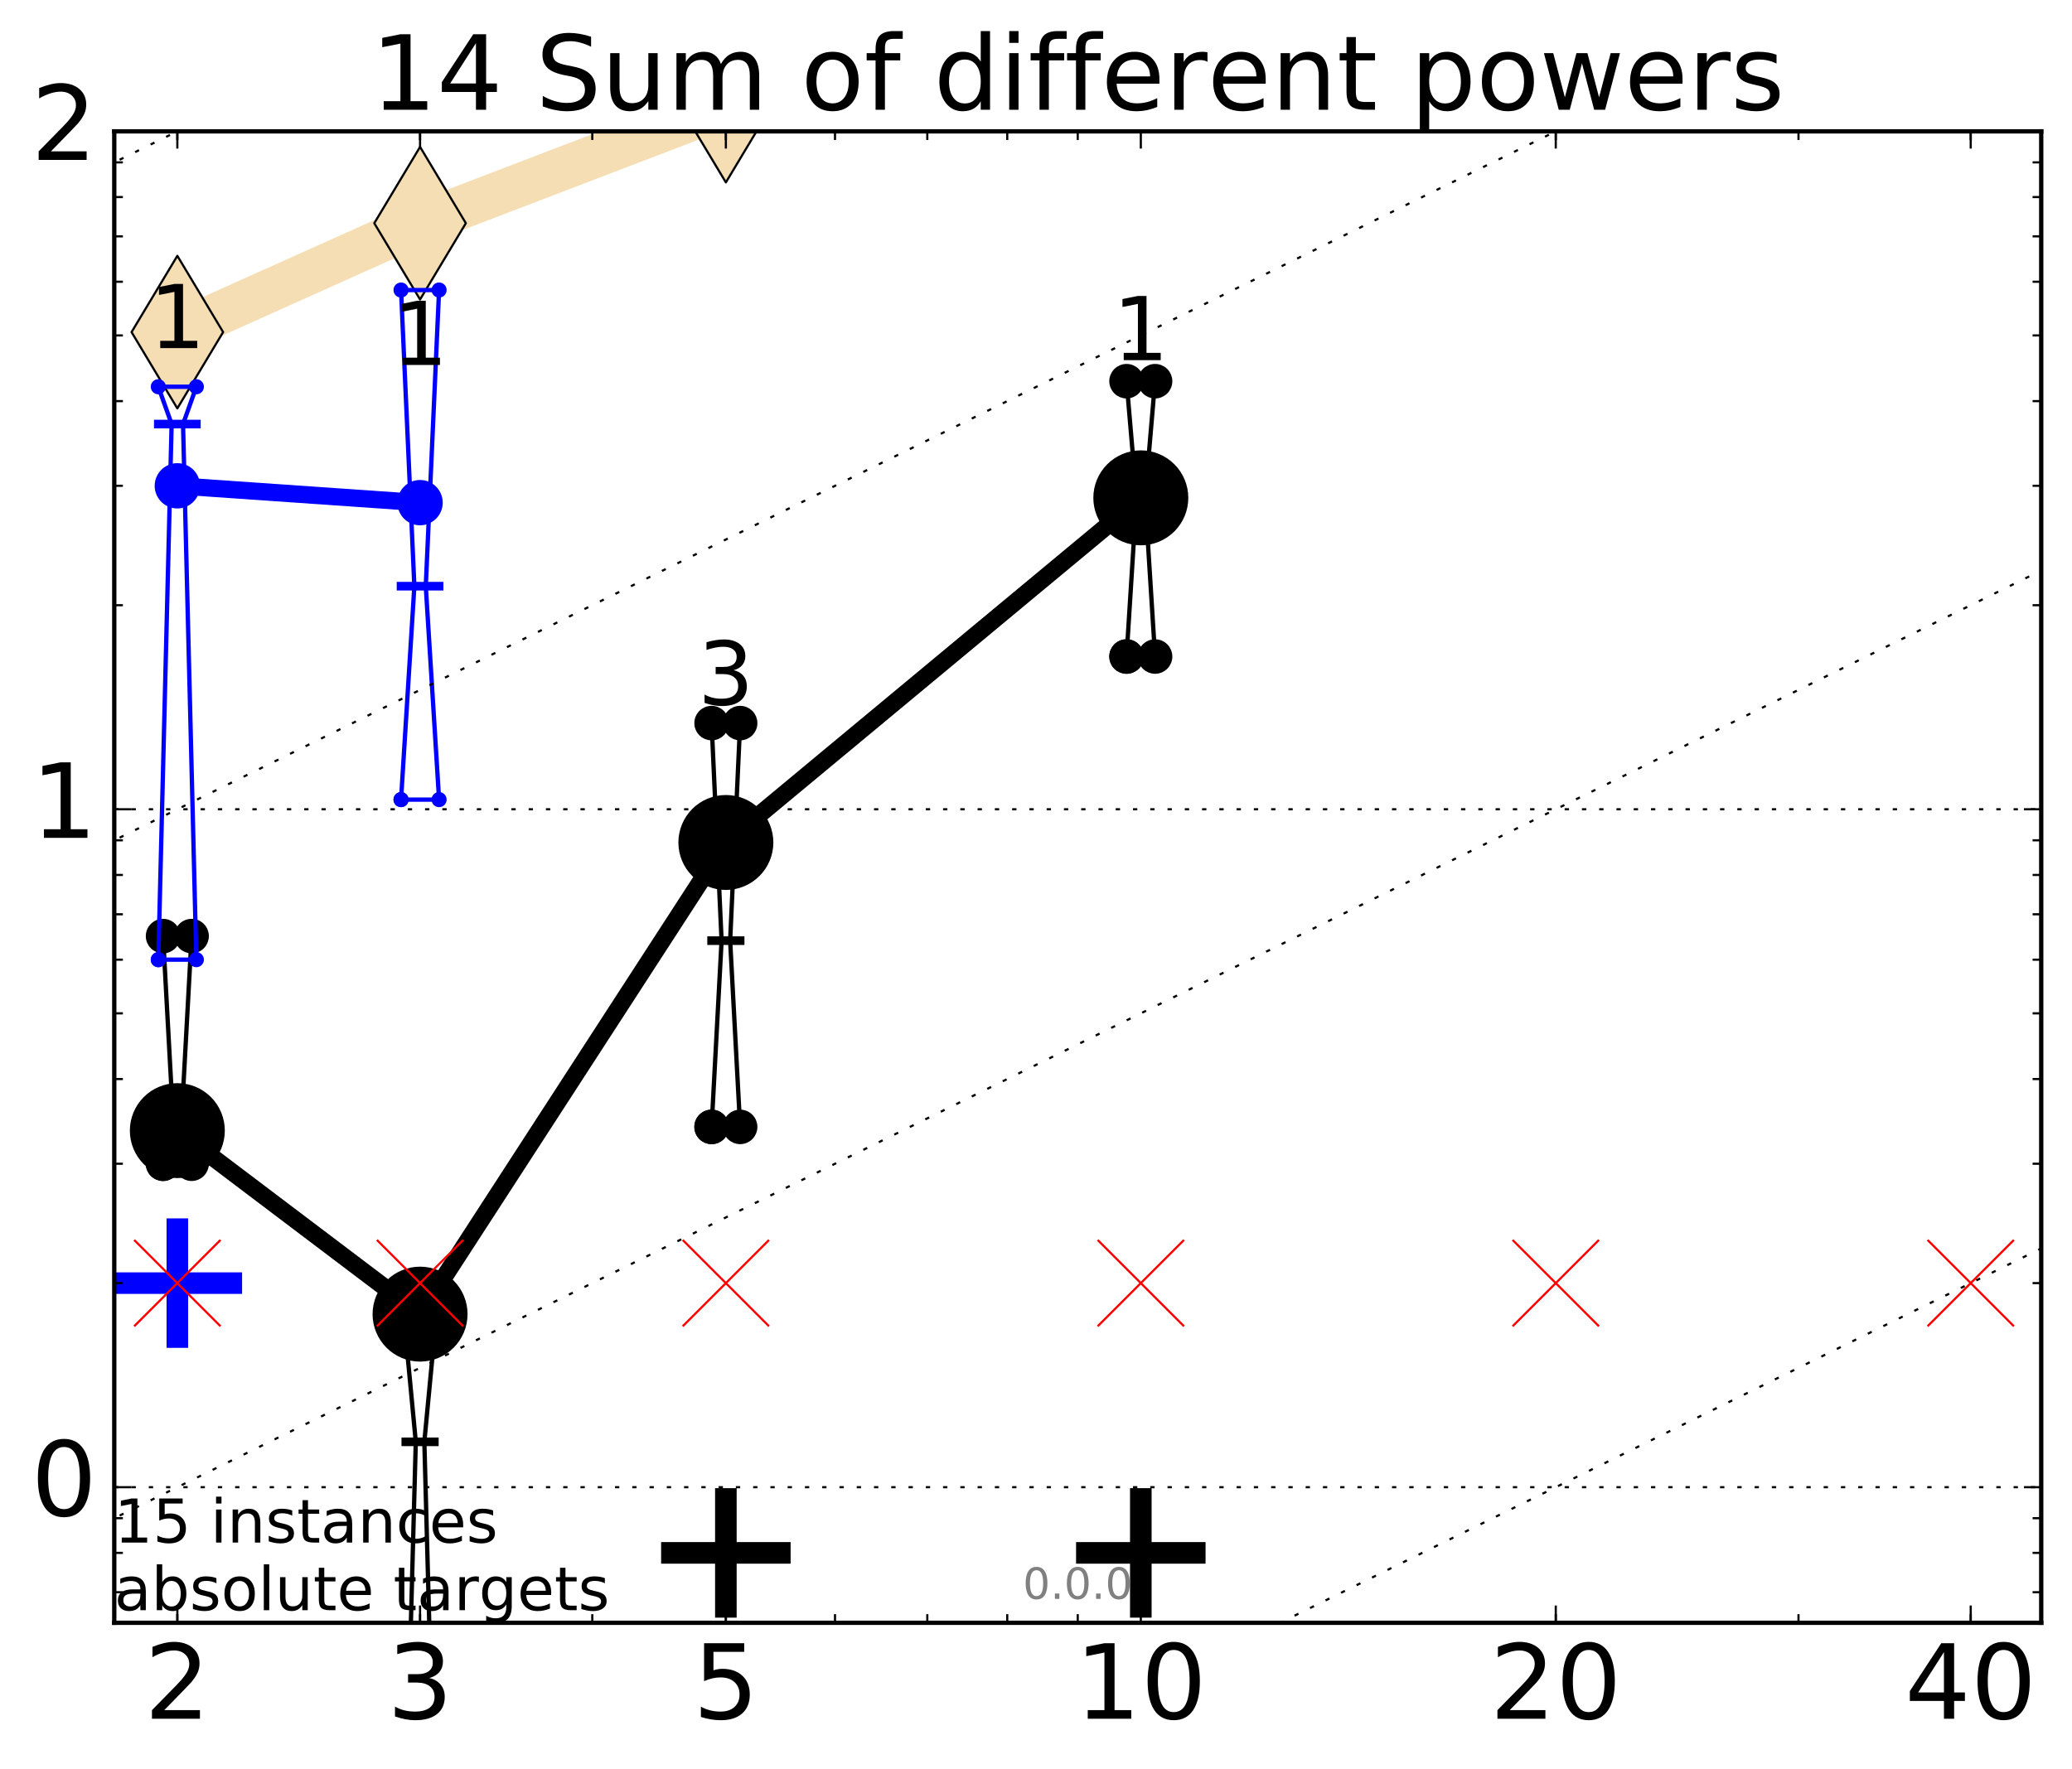<?xml version="1.0" encoding="utf-8" standalone="no"?>
<!DOCTYPE svg PUBLIC "-//W3C//DTD SVG 1.1//EN"
  "http://www.w3.org/Graphics/SVG/1.1/DTD/svg11.dtd">
<!-- Created with matplotlib (http://matplotlib.org/) -->
<svg height="410pt" version="1.1" viewBox="0 0 480 410" width="480pt" xmlns="http://www.w3.org/2000/svg" xmlns:xlink="http://www.w3.org/1999/xlink">
 <defs>
  <style type="text/css">
*{stroke-linecap:butt;stroke-linejoin:round;stroke-miterlimit:100000;}
  </style>
 </defs>
 <g id="figure_1">
  <g id="patch_1">
   <path d="M 0 410.464 
L 480.07 410.464 
L 480.07 0 
L 0 0 
z
" style="fill:#ffffff;"/>
  </g>
  <g id="axes_1">
   <g id="patch_2">
    <path d="M 26.47 376.036 
L 472.87 376.036 
L 472.87 30.436 
L 26.47 30.436 
z
" style="fill:#ffffff;"/>
   </g>
   <g id="line2d_1">
    <path clip-path="url(#pa5c453f0d2)" d="M 41.082 76.957 
L 97.312 51.72 
L 168.155 24.59 
L 191.923 -1 
" style="fill:none;stroke:#f5deb3;stroke-linecap:square;stroke-width:10.0;"/>
    <defs>
     <path d="M -0 17.678 
L 10.607 0 
L 0 -17.678 
L -10.607 -0 
z
" id="mc1f1abe52b" style="stroke:#000000;stroke-linejoin:miter;stroke-width:0.5;"/>
    </defs>
    <g clip-path="url(#pa5c453f0d2)">
     <use style="fill:#f5deb3;stroke:#000000;stroke-linejoin:miter;stroke-width:0.5;" x="41.082" xlink:href="#mc1f1abe52b" y="76.957"/>
     <use style="fill:#f5deb3;stroke:#000000;stroke-linejoin:miter;stroke-width:0.5;" x="97.312" xlink:href="#mc1f1abe52b" y="51.72"/>
     <use style="fill:#f5deb3;stroke:#000000;stroke-linejoin:miter;stroke-width:0.5;" x="168.155" xlink:href="#mc1f1abe52b" y="24.59"/>
     <use style="fill:#f5deb3;stroke:#000000;stroke-linejoin:miter;stroke-width:0.5;" x="191.923" xlink:href="#mc1f1abe52b" y="-1.0"/>
    </g>
   </g>
   <g id="line2d_2">
    <defs>
     <path d="M -15 0 
L 15 0 
M 0 15 
L 0 -15 
" id="m735ea334b1" style="stroke:#000000;stroke-width:5.0;"/>
    </defs>
    <g clip-path="url(#pa5c453f0d2)">
     <use style="stroke:#000000;stroke-width:5.0;" x="264.282" xlink:href="#m735ea334b1" y="359.842"/>
    </g>
   </g>
   <g id="line2d_3">
    <defs>
     <path d="M -15 0 
L 15 0 
M 0 15 
L 0 -15 
" id="mc0a5c080dc" style="stroke:#0000ff;stroke-width:5.0;"/>
    </defs>
    <g clip-path="url(#pa5c453f0d2)">
     <use style="fill:#0000ff;stroke:#0000ff;stroke-width:5.0;" x="41.082" xlink:href="#mc0a5c080dc" y="297.329"/>
    </g>
   </g>
   <g id="line2d_4">
    <g clip-path="url(#pa5c453f0d2)">
     <use style="fill:#0000ff;stroke:#0000ff;stroke-width:5.0;" x="97.312" xlink:href="#mc0a5c080dc" y="419.569"/>
    </g>
   </g>
   <g id="line2d_5">
    <g clip-path="url(#pa5c453f0d2)">
     <use style="stroke:#000000;stroke-width:5.0;" x="168.155" xlink:href="#m735ea334b1" y="359.842"/>
    </g>
   </g>
   <g id="line2d_6">
    <path clip-path="url(#pa5c453f0d2)" d="M 37.777 269.667 
L 40.09 259.15 
L 37.777 216.917 
L 44.386 216.917 
L 42.073 259.15 
L 44.386 269.667 
L 37.777 269.667 
" style="fill:none;stroke:#000000;stroke-linecap:square;"/>
    <defs>
     <path d="M 0 0 
C 0 0 0 0 0 0 
C 0 0 0 0 0 0 
C 0 0 0 0 0 0 
C 0 0 0 0 0 0 
C 0 0 0 0 0 0 
C 0 0 0 0 0 0 
C 0 0 0 0 0 0 
C 0 0 0 0 0 0 
z
" id="m3aad411585" style="stroke:#000000;stroke-width:2.0;"/>
    </defs>
    <g clip-path="url(#pa5c453f0d2)">
     <use style="stroke:#000000;stroke-width:2.0;" x="37.777" xlink:href="#m3aad411585" y="269.667"/>
     <use style="stroke:#000000;stroke-width:2.0;" x="40.09" xlink:href="#m3aad411585" y="259.15"/>
     <use style="stroke:#000000;stroke-width:2.0;" x="37.777" xlink:href="#m3aad411585" y="216.917"/>
     <use style="stroke:#000000;stroke-width:2.0;" x="44.386" xlink:href="#m3aad411585" y="216.917"/>
     <use style="stroke:#000000;stroke-width:2.0;" x="42.073" xlink:href="#m3aad411585" y="259.15"/>
     <use style="stroke:#000000;stroke-width:2.0;" x="44.386" xlink:href="#m3aad411585" y="269.667"/>
     <use style="stroke:#000000;stroke-width:2.0;" x="37.777" xlink:href="#m3aad411585" y="269.667"/>
    </g>
   </g>
   <g id="line2d_7">
    <path clip-path="url(#pa5c453f0d2)" d="M 37.777 269.667 
L 44.386 269.667 
L 44.386 216.917 
L 37.777 216.917 
L 37.777 269.667 
" style="fill:none;"/>
    <defs>
     <path d="M 0 3 
C 0.796 3 1.559 2.684 2.121 2.121 
C 2.684 1.559 3 0.796 3 0 
C 3 -0.796 2.684 -1.559 2.121 -2.121 
C 1.559 -2.684 0.796 -3 0 -3 
C -0.796 -3 -1.559 -2.684 -2.121 -2.121 
C -2.684 -1.559 -3 -0.796 -3 0 
C -3 0.796 -2.684 1.559 -2.121 2.121 
C -1.559 2.684 -0.796 3 0 3 
z
" id="mdd31dd7ccb" style="stroke:#000000;stroke-width:2.0;"/>
    </defs>
    <g clip-path="url(#pa5c453f0d2)">
     <use style="stroke:#000000;stroke-width:2.0;" x="37.777" xlink:href="#mdd31dd7ccb" y="269.667"/>
     <use style="stroke:#000000;stroke-width:2.0;" x="44.386" xlink:href="#mdd31dd7ccb" y="269.667"/>
     <use style="stroke:#000000;stroke-width:2.0;" x="44.386" xlink:href="#mdd31dd7ccb" y="216.917"/>
     <use style="stroke:#000000;stroke-width:2.0;" x="37.777" xlink:href="#mdd31dd7ccb" y="216.917"/>
     <use style="stroke:#000000;stroke-width:2.0;" x="37.777" xlink:href="#mdd31dd7ccb" y="269.667"/>
    </g>
   </g>
   <g id="line2d_8">
    <path clip-path="url(#pa5c453f0d2)" d="M 37.777 259.15 
L 44.386 259.15 
" style="fill:none;stroke:#000000;stroke-linecap:square;stroke-width:2.0;"/>
    <g clip-path="url(#pa5c453f0d2)">
     <use style="stroke:#000000;stroke-width:2.0;" x="37.777" xlink:href="#m3aad411585" y="259.15"/>
     <use style="stroke:#000000;stroke-width:2.0;" x="44.386" xlink:href="#m3aad411585" y="259.15"/>
    </g>
   </g>
   <g id="line2d_9">
    <path clip-path="url(#pa5c453f0d2)" d="M 94.008 419.569 
M 94.227 411.464 
L 96.321 334.101 
L 94.008 309.768 
L 100.617 309.768 
L 98.304 334.101 
L 100.397 411.464 
" style="fill:none;stroke:#000000;stroke-linecap:square;"/>
    <g clip-path="url(#pa5c453f0d2)">
     <use style="stroke:#000000;stroke-width:2.0;" x="94.008" xlink:href="#m3aad411585" y="419.569"/>
     <use style="stroke:#000000;stroke-width:2.0;" x="96.321" xlink:href="#m3aad411585" y="334.101"/>
     <use style="stroke:#000000;stroke-width:2.0;" x="94.008" xlink:href="#m3aad411585" y="309.768"/>
     <use style="stroke:#000000;stroke-width:2.0;" x="100.617" xlink:href="#m3aad411585" y="309.768"/>
     <use style="stroke:#000000;stroke-width:2.0;" x="98.304" xlink:href="#m3aad411585" y="334.101"/>
     <use style="stroke:#000000;stroke-width:2.0;" x="100.617" xlink:href="#m3aad411585" y="419.569"/>
     <use style="stroke:#000000;stroke-width:2.0;" x="94.008" xlink:href="#m3aad411585" y="419.569"/>
    </g>
   </g>
   <g id="line2d_10">
    <path clip-path="url(#pa5c453f0d2)" d="M 94.008 419.569 
M 100.617 411.464 
L 100.617 309.768 
L 94.008 309.768 
L 94.008 411.464 
" style="fill:none;"/>
    <g clip-path="url(#pa5c453f0d2)">
     <use style="stroke:#000000;stroke-width:2.0;" x="94.008" xlink:href="#mdd31dd7ccb" y="419.569"/>
     <use style="stroke:#000000;stroke-width:2.0;" x="100.617" xlink:href="#mdd31dd7ccb" y="419.569"/>
     <use style="stroke:#000000;stroke-width:2.0;" x="100.617" xlink:href="#mdd31dd7ccb" y="309.768"/>
     <use style="stroke:#000000;stroke-width:2.0;" x="94.008" xlink:href="#mdd31dd7ccb" y="309.768"/>
     <use style="stroke:#000000;stroke-width:2.0;" x="94.008" xlink:href="#mdd31dd7ccb" y="419.569"/>
    </g>
   </g>
   <g id="line2d_11">
    <path clip-path="url(#pa5c453f0d2)" d="M 94.008 334.101 
L 100.617 334.101 
" style="fill:none;stroke:#000000;stroke-linecap:square;stroke-width:2.0;"/>
    <g clip-path="url(#pa5c453f0d2)">
     <use style="stroke:#000000;stroke-width:2.0;" x="94.008" xlink:href="#m3aad411585" y="334.101"/>
     <use style="stroke:#000000;stroke-width:2.0;" x="100.617" xlink:href="#m3aad411585" y="334.101"/>
    </g>
   </g>
   <g id="line2d_12">
    <path clip-path="url(#pa5c453f0d2)" d="M 164.85 261.128 
L 167.163 217.975 
L 164.85 167.56 
L 171.459 167.56 
L 169.146 217.975 
L 171.459 261.128 
L 164.85 261.128 
" style="fill:none;stroke:#000000;stroke-linecap:square;"/>
    <g clip-path="url(#pa5c453f0d2)">
     <use style="stroke:#000000;stroke-width:2.0;" x="164.85" xlink:href="#m3aad411585" y="261.128"/>
     <use style="stroke:#000000;stroke-width:2.0;" x="167.163" xlink:href="#m3aad411585" y="217.975"/>
     <use style="stroke:#000000;stroke-width:2.0;" x="164.85" xlink:href="#m3aad411585" y="167.56"/>
     <use style="stroke:#000000;stroke-width:2.0;" x="171.459" xlink:href="#m3aad411585" y="167.56"/>
     <use style="stroke:#000000;stroke-width:2.0;" x="169.146" xlink:href="#m3aad411585" y="217.975"/>
     <use style="stroke:#000000;stroke-width:2.0;" x="171.459" xlink:href="#m3aad411585" y="261.128"/>
     <use style="stroke:#000000;stroke-width:2.0;" x="164.85" xlink:href="#m3aad411585" y="261.128"/>
    </g>
   </g>
   <g id="line2d_13">
    <path clip-path="url(#pa5c453f0d2)" d="M 164.85 261.128 
L 171.459 261.128 
L 171.459 167.56 
L 164.85 167.56 
L 164.85 261.128 
" style="fill:none;"/>
    <g clip-path="url(#pa5c453f0d2)">
     <use style="stroke:#000000;stroke-width:2.0;" x="164.85" xlink:href="#mdd31dd7ccb" y="261.128"/>
     <use style="stroke:#000000;stroke-width:2.0;" x="171.459" xlink:href="#mdd31dd7ccb" y="261.128"/>
     <use style="stroke:#000000;stroke-width:2.0;" x="171.459" xlink:href="#mdd31dd7ccb" y="167.56"/>
     <use style="stroke:#000000;stroke-width:2.0;" x="164.85" xlink:href="#mdd31dd7ccb" y="167.56"/>
     <use style="stroke:#000000;stroke-width:2.0;" x="164.85" xlink:href="#mdd31dd7ccb" y="261.128"/>
    </g>
   </g>
   <g id="line2d_14">
    <path clip-path="url(#pa5c453f0d2)" d="M 164.85 217.975 
L 171.459 217.975 
" style="fill:none;stroke:#000000;stroke-linecap:square;stroke-width:2.0;"/>
    <g clip-path="url(#pa5c453f0d2)">
     <use style="stroke:#000000;stroke-width:2.0;" x="164.85" xlink:href="#m3aad411585" y="217.975"/>
     <use style="stroke:#000000;stroke-width:2.0;" x="171.459" xlink:href="#m3aad411585" y="217.975"/>
    </g>
   </g>
   <g id="line2d_15">
    <path clip-path="url(#pa5c453f0d2)" d="M 260.977 152.133 
L 263.29 115.361 
L 260.977 88.333 
L 267.586 88.333 
L 265.273 115.361 
L 267.586 152.133 
L 260.977 152.133 
" style="fill:none;stroke:#000000;stroke-linecap:square;"/>
    <g clip-path="url(#pa5c453f0d2)">
     <use style="stroke:#000000;stroke-width:2.0;" x="260.977" xlink:href="#m3aad411585" y="152.133"/>
     <use style="stroke:#000000;stroke-width:2.0;" x="263.29" xlink:href="#m3aad411585" y="115.361"/>
     <use style="stroke:#000000;stroke-width:2.0;" x="260.977" xlink:href="#m3aad411585" y="88.333"/>
     <use style="stroke:#000000;stroke-width:2.0;" x="267.586" xlink:href="#m3aad411585" y="88.333"/>
     <use style="stroke:#000000;stroke-width:2.0;" x="265.273" xlink:href="#m3aad411585" y="115.361"/>
     <use style="stroke:#000000;stroke-width:2.0;" x="267.586" xlink:href="#m3aad411585" y="152.133"/>
     <use style="stroke:#000000;stroke-width:2.0;" x="260.977" xlink:href="#m3aad411585" y="152.133"/>
    </g>
   </g>
   <g id="line2d_16">
    <path clip-path="url(#pa5c453f0d2)" d="M 260.977 152.133 
L 267.586 152.133 
L 267.586 88.333 
L 260.977 88.333 
L 260.977 152.133 
" style="fill:none;"/>
    <g clip-path="url(#pa5c453f0d2)">
     <use style="stroke:#000000;stroke-width:2.0;" x="260.977" xlink:href="#mdd31dd7ccb" y="152.133"/>
     <use style="stroke:#000000;stroke-width:2.0;" x="267.586" xlink:href="#mdd31dd7ccb" y="152.133"/>
     <use style="stroke:#000000;stroke-width:2.0;" x="267.586" xlink:href="#mdd31dd7ccb" y="88.333"/>
     <use style="stroke:#000000;stroke-width:2.0;" x="260.977" xlink:href="#mdd31dd7ccb" y="88.333"/>
     <use style="stroke:#000000;stroke-width:2.0;" x="260.977" xlink:href="#mdd31dd7ccb" y="152.133"/>
    </g>
   </g>
   <g id="line2d_17">
    <path clip-path="url(#pa5c453f0d2)" d="M 260.977 115.361 
L 267.586 115.361 
" style="fill:none;stroke:#000000;stroke-linecap:square;stroke-width:2.0;"/>
    <g clip-path="url(#pa5c453f0d2)">
     <use style="stroke:#000000;stroke-width:2.0;" x="260.977" xlink:href="#m3aad411585" y="115.361"/>
     <use style="stroke:#000000;stroke-width:2.0;" x="267.586" xlink:href="#m3aad411585" y="115.361"/>
    </g>
   </g>
   <g id="line2d_18">
    <path clip-path="url(#pa5c453f0d2)" d="M 41.082 261.993 
L 97.312 304.517 
" style="fill:none;stroke:#000000;stroke-linecap:square;stroke-width:4.0;"/>
    <g clip-path="url(#pa5c453f0d2)">
     <use style="stroke:#000000;stroke-width:2.0;" x="41.082" xlink:href="#m3aad411585" y="261.993"/>
     <use style="stroke:#000000;stroke-width:2.0;" x="97.312" xlink:href="#m3aad411585" y="304.517"/>
    </g>
   </g>
   <g id="line2d_19">
    <path clip-path="url(#pa5c453f0d2)" d="M 97.312 304.517 
L 168.155 195.223 
" style="fill:none;stroke:#000000;stroke-linecap:square;stroke-width:4.0;"/>
    <g clip-path="url(#pa5c453f0d2)">
     <use style="stroke:#000000;stroke-width:2.0;" x="97.312" xlink:href="#m3aad411585" y="304.517"/>
     <use style="stroke:#000000;stroke-width:2.0;" x="168.155" xlink:href="#m3aad411585" y="195.223"/>
    </g>
   </g>
   <g id="line2d_20">
    <path clip-path="url(#pa5c453f0d2)" d="M 168.155 195.223 
L 264.282 115.361 
" style="fill:none;stroke:#000000;stroke-linecap:square;stroke-width:4.0;"/>
    <g clip-path="url(#pa5c453f0d2)">
     <use style="stroke:#000000;stroke-width:2.0;" x="168.155" xlink:href="#m3aad411585" y="195.223"/>
     <use style="stroke:#000000;stroke-width:2.0;" x="264.282" xlink:href="#m3aad411585" y="115.361"/>
    </g>
   </g>
   <g id="line2d_21">
    <path clip-path="url(#pa5c453f0d2)" d="M 41.082 261.993 
L 97.312 304.517 
L 168.155 195.223 
L 264.282 115.361 
" style="fill:none;"/>
    <defs>
     <path d="M 0 10 
C 2.652 10 5.196 8.946 7.071 7.071 
C 8.946 5.196 10 2.652 10 0 
C 10 -2.652 8.946 -5.196 7.071 -7.071 
C 5.196 -8.946 2.652 -10 0 -10 
C -2.652 -10 -5.196 -8.946 -7.071 -7.071 
C -8.946 -5.196 -10 -2.652 -10 0 
C -10 2.652 -8.946 5.196 -7.071 7.071 
C -5.196 8.946 -2.652 10 0 10 
z
" id="m9c78efcda7" style="stroke:#000000;stroke-width:2.0;"/>
    </defs>
    <g clip-path="url(#pa5c453f0d2)">
     <use style="stroke:#000000;stroke-width:2.0;" x="41.082" xlink:href="#m9c78efcda7" y="261.993"/>
     <use style="stroke:#000000;stroke-width:2.0;" x="97.312" xlink:href="#m9c78efcda7" y="304.517"/>
     <use style="stroke:#000000;stroke-width:2.0;" x="168.155" xlink:href="#m9c78efcda7" y="195.223"/>
     <use style="stroke:#000000;stroke-width:2.0;" x="264.282" xlink:href="#m9c78efcda7" y="115.361"/>
    </g>
   </g>
   <g id="line2d_22">
    <path clip-path="url(#pa5c453f0d2)" d="M 36.676 222.378 
L 39.76 98.268 
L 36.676 89.62 
L 45.488 89.62 
L 42.403 98.268 
L 45.488 222.378 
L 36.676 222.378 
" style="fill:none;stroke:#0000ff;stroke-linecap:square;"/>
    <defs>
     <path d="M 0 0 
C 0 0 0 0 0 0 
C 0 0 0 0 0 0 
C 0 0 0 0 0 0 
C 0 0 0 0 0 0 
C 0 0 0 0 0 0 
C 0 0 0 0 0 0 
C 0 0 0 0 0 0 
C 0 0 0 0 0 0 
z
" id="m1e74616b33" style="stroke:#0000ff;stroke-width:0.5;"/>
    </defs>
    <g clip-path="url(#pa5c453f0d2)">
     <use style="fill:#0000ff;stroke:#0000ff;stroke-width:0.5;" x="36.676" xlink:href="#m1e74616b33" y="222.378"/>
     <use style="fill:#0000ff;stroke:#0000ff;stroke-width:0.5;" x="39.76" xlink:href="#m1e74616b33" y="98.268"/>
     <use style="fill:#0000ff;stroke:#0000ff;stroke-width:0.5;" x="36.676" xlink:href="#m1e74616b33" y="89.62"/>
     <use style="fill:#0000ff;stroke:#0000ff;stroke-width:0.5;" x="45.488" xlink:href="#m1e74616b33" y="89.62"/>
     <use style="fill:#0000ff;stroke:#0000ff;stroke-width:0.5;" x="42.403" xlink:href="#m1e74616b33" y="98.268"/>
     <use style="fill:#0000ff;stroke:#0000ff;stroke-width:0.5;" x="45.488" xlink:href="#m1e74616b33" y="222.378"/>
     <use style="fill:#0000ff;stroke:#0000ff;stroke-width:0.5;" x="36.676" xlink:href="#m1e74616b33" y="222.378"/>
    </g>
   </g>
   <g id="line2d_23">
    <path clip-path="url(#pa5c453f0d2)" d="M 36.676 222.378 
L 45.488 222.378 
L 45.488 89.62 
L 36.676 89.62 
L 36.676 222.378 
" style="fill:none;"/>
    <defs>
     <path d="M 0 1.5 
C 0.398 1.5 0.779 1.342 1.061 1.061 
C 1.342 0.779 1.5 0.398 1.5 0 
C 1.5 -0.398 1.342 -0.779 1.061 -1.061 
C 0.779 -1.342 0.398 -1.5 0 -1.5 
C -0.398 -1.5 -0.779 -1.342 -1.061 -1.061 
C -1.342 -0.779 -1.5 -0.398 -1.5 0 
C -1.5 0.398 -1.342 0.779 -1.061 1.061 
C -0.779 1.342 -0.398 1.5 0 1.5 
z
" id="m4fc4cc5df3" style="stroke:#0000ff;stroke-width:0.5;"/>
    </defs>
    <g clip-path="url(#pa5c453f0d2)">
     <use style="fill:#0000ff;stroke:#0000ff;stroke-width:0.5;" x="36.676" xlink:href="#m4fc4cc5df3" y="222.378"/>
     <use style="fill:#0000ff;stroke:#0000ff;stroke-width:0.5;" x="45.488" xlink:href="#m4fc4cc5df3" y="222.378"/>
     <use style="fill:#0000ff;stroke:#0000ff;stroke-width:0.5;" x="45.488" xlink:href="#m4fc4cc5df3" y="89.62"/>
     <use style="fill:#0000ff;stroke:#0000ff;stroke-width:0.5;" x="36.676" xlink:href="#m4fc4cc5df3" y="89.62"/>
     <use style="fill:#0000ff;stroke:#0000ff;stroke-width:0.5;" x="36.676" xlink:href="#m4fc4cc5df3" y="222.378"/>
    </g>
   </g>
   <g id="line2d_24">
    <path clip-path="url(#pa5c453f0d2)" d="M 36.676 98.268 
L 45.488 98.268 
" style="fill:none;stroke:#0000ff;stroke-linecap:square;stroke-width:2.0;"/>
    <g clip-path="url(#pa5c453f0d2)">
     <use style="fill:#0000ff;stroke:#0000ff;stroke-width:0.5;" x="36.676" xlink:href="#m1e74616b33" y="98.268"/>
     <use style="fill:#0000ff;stroke:#0000ff;stroke-width:0.5;" x="45.488" xlink:href="#m1e74616b33" y="98.268"/>
    </g>
   </g>
   <g id="line2d_25">
    <path clip-path="url(#pa5c453f0d2)" d="M 92.906 185.29 
L 95.991 135.835 
L 92.906 67.209 
L 101.718 67.209 
L 98.634 135.835 
L 101.718 185.29 
L 92.906 185.29 
" style="fill:none;stroke:#0000ff;stroke-linecap:square;"/>
    <g clip-path="url(#pa5c453f0d2)">
     <use style="fill:#0000ff;stroke:#0000ff;stroke-width:0.5;" x="92.906" xlink:href="#m1e74616b33" y="185.29"/>
     <use style="fill:#0000ff;stroke:#0000ff;stroke-width:0.5;" x="95.991" xlink:href="#m1e74616b33" y="135.835"/>
     <use style="fill:#0000ff;stroke:#0000ff;stroke-width:0.5;" x="92.906" xlink:href="#m1e74616b33" y="67.209"/>
     <use style="fill:#0000ff;stroke:#0000ff;stroke-width:0.5;" x="101.718" xlink:href="#m1e74616b33" y="67.209"/>
     <use style="fill:#0000ff;stroke:#0000ff;stroke-width:0.5;" x="98.634" xlink:href="#m1e74616b33" y="135.835"/>
     <use style="fill:#0000ff;stroke:#0000ff;stroke-width:0.5;" x="101.718" xlink:href="#m1e74616b33" y="185.29"/>
     <use style="fill:#0000ff;stroke:#0000ff;stroke-width:0.5;" x="92.906" xlink:href="#m1e74616b33" y="185.29"/>
    </g>
   </g>
   <g id="line2d_26">
    <path clip-path="url(#pa5c453f0d2)" d="M 92.906 185.29 
L 101.718 185.29 
L 101.718 67.209 
L 92.906 67.209 
L 92.906 185.29 
" style="fill:none;"/>
    <g clip-path="url(#pa5c453f0d2)">
     <use style="fill:#0000ff;stroke:#0000ff;stroke-width:0.5;" x="92.906" xlink:href="#m4fc4cc5df3" y="185.29"/>
     <use style="fill:#0000ff;stroke:#0000ff;stroke-width:0.5;" x="101.718" xlink:href="#m4fc4cc5df3" y="185.29"/>
     <use style="fill:#0000ff;stroke:#0000ff;stroke-width:0.5;" x="101.718" xlink:href="#m4fc4cc5df3" y="67.209"/>
     <use style="fill:#0000ff;stroke:#0000ff;stroke-width:0.5;" x="92.906" xlink:href="#m4fc4cc5df3" y="67.209"/>
     <use style="fill:#0000ff;stroke:#0000ff;stroke-width:0.5;" x="92.906" xlink:href="#m4fc4cc5df3" y="185.29"/>
    </g>
   </g>
   <g id="line2d_27">
    <path clip-path="url(#pa5c453f0d2)" d="M 92.906 135.835 
L 101.718 135.835 
" style="fill:none;stroke:#0000ff;stroke-linecap:square;stroke-width:2.0;"/>
    <g clip-path="url(#pa5c453f0d2)">
     <use style="fill:#0000ff;stroke:#0000ff;stroke-width:0.5;" x="92.906" xlink:href="#m1e74616b33" y="135.835"/>
     <use style="fill:#0000ff;stroke:#0000ff;stroke-width:0.5;" x="101.718" xlink:href="#m1e74616b33" y="135.835"/>
    </g>
   </g>
   <g id="line2d_28">
    <path clip-path="url(#pa5c453f0d2)" d="M 41.082 112.576 
L 97.312 116.475 
" style="fill:none;stroke:#0000ff;stroke-linecap:square;stroke-width:4.0;"/>
    <g clip-path="url(#pa5c453f0d2)">
     <use style="fill:#0000ff;stroke:#0000ff;stroke-width:0.5;" x="41.082" xlink:href="#m1e74616b33" y="112.576"/>
     <use style="fill:#0000ff;stroke:#0000ff;stroke-width:0.5;" x="97.312" xlink:href="#m1e74616b33" y="116.475"/>
    </g>
   </g>
   <g id="line2d_29">
    <path clip-path="url(#pa5c453f0d2)" d="M 41.082 112.576 
L 97.312 116.475 
" style="fill:none;"/>
    <defs>
     <path d="M 0 5 
C 1.326 5 2.598 4.473 3.536 3.536 
C 4.473 2.598 5 1.326 5 0 
C 5 -1.326 4.473 -2.598 3.536 -3.536 
C 2.598 -4.473 1.326 -5 0 -5 
C -1.326 -5 -2.598 -4.473 -3.536 -3.536 
C -4.473 -2.598 -5 -1.326 -5 0 
C -5 1.326 -4.473 2.598 -3.536 3.536 
C -2.598 4.473 -1.326 5 0 5 
z
" id="mf829a0e983" style="stroke:#0000ff;stroke-width:0.5;"/>
    </defs>
    <g clip-path="url(#pa5c453f0d2)">
     <use style="fill:#0000ff;stroke:#0000ff;stroke-width:0.5;" x="41.082" xlink:href="#mf829a0e983" y="112.576"/>
     <use style="fill:#0000ff;stroke:#0000ff;stroke-width:0.5;" x="97.312" xlink:href="#mf829a0e983" y="116.475"/>
    </g>
   </g>
   <g id="line2d_30"/>
   <g id="line2d_31"/>
   <g id="line2d_32"/>
   <g id="line2d_33"/>
   <g id="line2d_34"/>
   <g id="line2d_35"/>
   <g id="line2d_36"/>
   <g id="line2d_37">
    <defs>
     <path d="M -10 10 
L 10 -10 
M -10 -10 
L 10 10 
" id="m196ac74f5f" style="stroke:#ff0000;stroke-width:0.5;"/>
    </defs>
    <g clip-path="url(#pa5c453f0d2)">
     <use style="fill:#ff0000;stroke:#ff0000;stroke-width:0.5;" x="41.082" xlink:href="#m196ac74f5f" y="297.329"/>
     <use style="fill:#ff0000;stroke:#ff0000;stroke-width:0.5;" x="97.312" xlink:href="#m196ac74f5f" y="297.329"/>
     <use style="fill:#ff0000;stroke:#ff0000;stroke-width:0.5;" x="168.155" xlink:href="#m196ac74f5f" y="297.329"/>
     <use style="fill:#ff0000;stroke:#ff0000;stroke-width:0.5;" x="264.282" xlink:href="#m196ac74f5f" y="297.329"/>
     <use style="fill:#ff0000;stroke:#ff0000;stroke-width:0.5;" x="360.409" xlink:href="#m196ac74f5f" y="297.329"/>
     <use style="fill:#ff0000;stroke:#ff0000;stroke-width:0.5;" x="456.536" xlink:href="#m196ac74f5f" y="297.329"/>
    </g>
   </g>
   <g id="line2d_38">
    <path clip-path="url(#pa5c453f0d2)" d="M -278.245 658.8 
M 224.528 411.464 
L 481.07 285.259 
" style="fill:none;stroke:#000000;stroke-dasharray:1,3;stroke-dashoffset:0.0;stroke-width:0.5;"/>
   </g>
   <g id="line2d_39">
    <path clip-path="url(#pa5c453f0d2)" d="M -278.245 501.709 
M -1 365.32 
L 481.07 128.169 
" style="fill:none;stroke:#000000;stroke-dasharray:1,3;stroke-dashoffset:0.0;stroke-width:0.5;"/>
   </g>
   <g id="line2d_40">
    <path clip-path="url(#pa5c453f0d2)" d="M -278.245 344.618 
M -1 208.229 
L 424.311 -1 
" style="fill:none;stroke:#000000;stroke-dasharray:1,3;stroke-dashoffset:0.0;stroke-width:0.5;"/>
   </g>
   <g id="line2d_41">
    <path clip-path="url(#pa5c453f0d2)" d="M -278.245 187.527 
M -1 51.138 
L 104.984 -1 
" style="fill:none;stroke:#000000;stroke-dasharray:1,3;stroke-dashoffset:0.0;stroke-width:0.5;"/>
   </g>
   <g id="line2d_42">
    <path clip-path="url(#pa5c453f0d2)" d="M -278.245 30.436 
" style="fill:none;stroke:#000000;stroke-dasharray:1,3;stroke-dashoffset:0.0;stroke-width:0.5;"/>
   </g>
   <g id="line2d_43">
    <path clip-path="url(#pa5c453f0d2)" d="M -278.245 -126.655 
" style="fill:none;stroke:#000000;stroke-dasharray:1,3;stroke-dashoffset:0.0;stroke-width:0.5;"/>
   </g>
   <g id="line2d_44">
    <path clip-path="url(#pa5c453f0d2)" d="M -278.245 -283.745 
" style="fill:none;stroke:#000000;stroke-dasharray:1,3;stroke-dashoffset:0.0;stroke-width:0.5;"/>
   </g>
   <g id="line2d_45">
    <path clip-path="url(#pa5c453f0d2)" d="M -278.245 -440.836 
" style="fill:none;stroke:#000000;stroke-dasharray:1,3;stroke-dashoffset:0.0;stroke-width:0.5;"/>
   </g>
   <g id="line2d_46">
    <path clip-path="url(#pa5c453f0d2)" d="M -278.245 -597.927 
" style="fill:none;stroke:#000000;stroke-dasharray:1,3;stroke-dashoffset:0.0;stroke-width:0.5;"/>
   </g>
   <g id="patch_3">
    <path d="M 26.47 30.436 
L 472.87 30.436 
" style="fill:none;stroke:#000000;stroke-linecap:square;stroke-linejoin:miter;"/>
   </g>
   <g id="patch_4">
    <path d="M 472.87 376.036 
L 472.87 30.436 
" style="fill:none;stroke:#000000;stroke-linecap:square;stroke-linejoin:miter;"/>
   </g>
   <g id="patch_5">
    <path d="M 26.47 376.036 
L 472.87 376.036 
" style="fill:none;stroke:#000000;stroke-linecap:square;stroke-linejoin:miter;"/>
   </g>
   <g id="patch_6">
    <path d="M 26.47 376.036 
L 26.47 30.436 
" style="fill:none;stroke:#000000;stroke-linecap:square;stroke-linejoin:miter;"/>
   </g>
   <g id="matplotlib.axis_1">
    <g id="xtick_1">
     <g id="line2d_47">
      <defs>
       <path d="M 0 0 
L 0 -4 
" id="mb50a6a90a0" style="stroke:#000000;stroke-width:0.5;"/>
      </defs>
      <g>
       <use style="stroke:#000000;stroke-width:0.5;" x="41.082" xlink:href="#mb50a6a90a0" y="376.036"/>
      </g>
     </g>
     <g id="line2d_48">
      <defs>
       <path d="M 0 0 
L 0 4 
" id="m1ed29c8966" style="stroke:#000000;stroke-width:0.5;"/>
      </defs>
      <g>
       <use style="stroke:#000000;stroke-width:0.5;" x="41.082" xlink:href="#m1ed29c8966" y="30.436"/>
      </g>
     </g>
     <g id="text_1">
      <!-- 2 -->
      <defs>
       <path d="M 19.188 8.297 
L 53.609 8.297 
L 53.609 0 
L 7.328 0 
L 7.328 8.297 
Q 12.938 14.109 22.625 23.891 
Q 32.328 33.688 34.812 36.531 
Q 39.547 41.844 41.422 45.531 
Q 43.312 49.219 43.312 52.781 
Q 43.312 58.594 39.234 62.25 
Q 35.156 65.922 28.609 65.922 
Q 23.969 65.922 18.812 64.312 
Q 13.672 62.703 7.812 59.422 
L 7.812 69.391 
Q 13.766 71.781 18.938 73 
Q 24.125 74.219 28.422 74.219 
Q 39.75 74.219 46.484 68.547 
Q 53.219 62.891 53.219 53.422 
Q 53.219 48.922 51.531 44.891 
Q 49.859 40.875 45.406 35.406 
Q 44.188 33.984 37.641 27.219 
Q 31.109 20.453 19.188 8.297 
" id="BitstreamVeraSans-Roman-32"/>
      </defs>
      <g transform="translate(33.447 398.272)scale(0.24 -0.24)">
       <use xlink:href="#BitstreamVeraSans-Roman-32"/>
      </g>
     </g>
    </g>
    <g id="xtick_2">
     <g id="line2d_49">
      <g>
       <use style="stroke:#000000;stroke-width:0.5;" x="97.312" xlink:href="#mb50a6a90a0" y="376.036"/>
      </g>
     </g>
     <g id="line2d_50">
      <g>
       <use style="stroke:#000000;stroke-width:0.5;" x="97.312" xlink:href="#m1ed29c8966" y="30.436"/>
      </g>
     </g>
     <g id="text_2">
      <!-- 3 -->
      <defs>
       <path d="M 40.578 39.312 
Q 47.656 37.797 51.625 33 
Q 55.609 28.219 55.609 21.188 
Q 55.609 10.406 48.188 4.484 
Q 40.766 -1.422 27.094 -1.422 
Q 22.516 -1.422 17.656 -0.516 
Q 12.797 0.391 7.625 2.203 
L 7.625 11.719 
Q 11.719 9.328 16.594 8.109 
Q 21.484 6.891 26.812 6.891 
Q 36.078 6.891 40.938 10.547 
Q 45.797 14.203 45.797 21.188 
Q 45.797 27.641 41.281 31.266 
Q 36.766 34.906 28.719 34.906 
L 20.219 34.906 
L 20.219 43.016 
L 29.109 43.016 
Q 36.375 43.016 40.234 45.922 
Q 44.094 48.828 44.094 54.297 
Q 44.094 59.906 40.109 62.906 
Q 36.141 65.922 28.719 65.922 
Q 24.656 65.922 20.016 65.031 
Q 15.375 64.156 9.812 62.312 
L 9.812 71.094 
Q 15.438 72.656 20.344 73.438 
Q 25.25 74.219 29.594 74.219 
Q 40.828 74.219 47.359 69.109 
Q 53.906 64.016 53.906 55.328 
Q 53.906 49.266 50.438 45.094 
Q 46.969 40.922 40.578 39.312 
" id="BitstreamVeraSans-Roman-33"/>
      </defs>
      <g transform="translate(89.677 398.272)scale(0.24 -0.24)">
       <use xlink:href="#BitstreamVeraSans-Roman-33"/>
      </g>
     </g>
    </g>
    <g id="xtick_3">
     <g id="line2d_51">
      <g>
       <use style="stroke:#000000;stroke-width:0.5;" x="168.155" xlink:href="#mb50a6a90a0" y="376.036"/>
      </g>
     </g>
     <g id="line2d_52">
      <g>
       <use style="stroke:#000000;stroke-width:0.5;" x="168.155" xlink:href="#m1ed29c8966" y="30.436"/>
      </g>
     </g>
     <g id="text_3">
      <!-- 5 -->
      <defs>
       <path d="M 10.797 72.906 
L 49.516 72.906 
L 49.516 64.594 
L 19.828 64.594 
L 19.828 46.734 
Q 21.969 47.469 24.109 47.828 
Q 26.266 48.188 28.422 48.188 
Q 40.625 48.188 47.75 41.5 
Q 54.891 34.812 54.891 23.391 
Q 54.891 11.625 47.562 5.094 
Q 40.234 -1.422 26.906 -1.422 
Q 22.312 -1.422 17.547 -0.641 
Q 12.797 0.141 7.719 1.703 
L 7.719 11.625 
Q 12.109 9.234 16.797 8.062 
Q 21.484 6.891 26.703 6.891 
Q 35.156 6.891 40.078 11.328 
Q 45.016 15.766 45.016 23.391 
Q 45.016 31 40.078 35.438 
Q 35.156 39.891 26.703 39.891 
Q 22.75 39.891 18.812 39.016 
Q 14.891 38.141 10.797 36.281 
z
" id="BitstreamVeraSans-Roman-35"/>
      </defs>
      <g transform="translate(160.52 398.272)scale(0.24 -0.24)">
       <use xlink:href="#BitstreamVeraSans-Roman-35"/>
      </g>
     </g>
    </g>
    <g id="xtick_4">
     <g id="line2d_53">
      <g>
       <use style="stroke:#000000;stroke-width:0.5;" x="264.282" xlink:href="#mb50a6a90a0" y="376.036"/>
      </g>
     </g>
     <g id="line2d_54">
      <g>
       <use style="stroke:#000000;stroke-width:0.5;" x="264.282" xlink:href="#m1ed29c8966" y="30.436"/>
      </g>
     </g>
     <g id="text_4">
      <!-- 10 -->
      <defs>
       <path d="M 31.781 66.406 
Q 24.172 66.406 20.328 58.906 
Q 16.5 51.422 16.5 36.375 
Q 16.5 21.391 20.328 13.891 
Q 24.172 6.391 31.781 6.391 
Q 39.453 6.391 43.281 13.891 
Q 47.125 21.391 47.125 36.375 
Q 47.125 51.422 43.281 58.906 
Q 39.453 66.406 31.781 66.406 
M 31.781 74.219 
Q 44.047 74.219 50.516 64.516 
Q 56.984 54.828 56.984 36.375 
Q 56.984 17.969 50.516 8.266 
Q 44.047 -1.422 31.781 -1.422 
Q 19.531 -1.422 13.062 8.266 
Q 6.594 17.969 6.594 36.375 
Q 6.594 54.828 13.062 64.516 
Q 19.531 74.219 31.781 74.219 
" id="BitstreamVeraSans-Roman-30"/>
       <path d="M 12.406 8.297 
L 28.516 8.297 
L 28.516 63.922 
L 10.984 60.406 
L 10.984 69.391 
L 28.422 72.906 
L 38.281 72.906 
L 38.281 8.297 
L 54.391 8.297 
L 54.391 0 
L 12.406 0 
z
" id="BitstreamVeraSans-Roman-31"/>
      </defs>
      <g transform="translate(249.012 398.272)scale(0.24 -0.24)">
       <use xlink:href="#BitstreamVeraSans-Roman-31"/>
       <use x="63.623" xlink:href="#BitstreamVeraSans-Roman-30"/>
      </g>
     </g>
    </g>
    <g id="xtick_5">
     <g id="line2d_55">
      <g>
       <use style="stroke:#000000;stroke-width:0.5;" x="360.409" xlink:href="#mb50a6a90a0" y="376.036"/>
      </g>
     </g>
     <g id="line2d_56">
      <g>
       <use style="stroke:#000000;stroke-width:0.5;" x="360.409" xlink:href="#m1ed29c8966" y="30.436"/>
      </g>
     </g>
     <g id="text_5">
      <!-- 20 -->
      <g transform="translate(345.139 398.272)scale(0.24 -0.24)">
       <use xlink:href="#BitstreamVeraSans-Roman-32"/>
       <use x="63.623" xlink:href="#BitstreamVeraSans-Roman-30"/>
      </g>
     </g>
    </g>
    <g id="xtick_6">
     <g id="line2d_57">
      <g>
       <use style="stroke:#000000;stroke-width:0.5;" x="456.536" xlink:href="#mb50a6a90a0" y="376.036"/>
      </g>
     </g>
     <g id="line2d_58">
      <g>
       <use style="stroke:#000000;stroke-width:0.5;" x="456.536" xlink:href="#m1ed29c8966" y="30.436"/>
      </g>
     </g>
     <g id="text_6">
      <!-- 40 -->
      <defs>
       <path d="M 37.797 64.312 
L 12.891 25.391 
L 37.797 25.391 
z
M 35.203 72.906 
L 47.609 72.906 
L 47.609 25.391 
L 58.016 25.391 
L 58.016 17.188 
L 47.609 17.188 
L 47.609 0 
L 37.797 0 
L 37.797 17.188 
L 4.891 17.188 
L 4.891 26.703 
z
" id="BitstreamVeraSans-Roman-34"/>
      </defs>
      <g transform="translate(441.266 398.272)scale(0.24 -0.24)">
       <use xlink:href="#BitstreamVeraSans-Roman-34"/>
       <use x="63.623" xlink:href="#BitstreamVeraSans-Roman-30"/>
      </g>
     </g>
    </g>
    <g id="xtick_7">
     <g id="line2d_59">
      <defs>
       <path d="M 0 0 
L 0 -2 
" id="mf3d4028046" style="stroke:#000000;stroke-width:0.5;"/>
      </defs>
      <g>
       <use style="stroke:#000000;stroke-width:0.5;" x="41.082" xlink:href="#mf3d4028046" y="376.036"/>
      </g>
     </g>
     <g id="line2d_60">
      <defs>
       <path d="M 0 0 
L 0 2 
" id="m89d5ed5c33" style="stroke:#000000;stroke-width:0.5;"/>
      </defs>
      <g>
       <use style="stroke:#000000;stroke-width:0.5;" x="41.082" xlink:href="#m89d5ed5c33" y="30.436"/>
      </g>
     </g>
    </g>
    <g id="xtick_8">
     <g id="line2d_61">
      <g>
       <use style="stroke:#000000;stroke-width:0.5;" x="97.312" xlink:href="#mf3d4028046" y="376.036"/>
      </g>
     </g>
     <g id="line2d_62">
      <g>
       <use style="stroke:#000000;stroke-width:0.5;" x="97.312" xlink:href="#m89d5ed5c33" y="30.436"/>
      </g>
     </g>
    </g>
    <g id="xtick_9">
     <g id="line2d_63">
      <g>
       <use style="stroke:#000000;stroke-width:0.5;" x="137.209" xlink:href="#mf3d4028046" y="376.036"/>
      </g>
     </g>
     <g id="line2d_64">
      <g>
       <use style="stroke:#000000;stroke-width:0.5;" x="137.209" xlink:href="#m89d5ed5c33" y="30.436"/>
      </g>
     </g>
    </g>
    <g id="xtick_10">
     <g id="line2d_65">
      <g>
       <use style="stroke:#000000;stroke-width:0.5;" x="168.155" xlink:href="#mf3d4028046" y="376.036"/>
      </g>
     </g>
     <g id="line2d_66">
      <g>
       <use style="stroke:#000000;stroke-width:0.5;" x="168.155" xlink:href="#m89d5ed5c33" y="30.436"/>
      </g>
     </g>
    </g>
    <g id="xtick_11">
     <g id="line2d_67">
      <g>
       <use style="stroke:#000000;stroke-width:0.5;" x="193.439" xlink:href="#mf3d4028046" y="376.036"/>
      </g>
     </g>
     <g id="line2d_68">
      <g>
       <use style="stroke:#000000;stroke-width:0.5;" x="193.439" xlink:href="#m89d5ed5c33" y="30.436"/>
      </g>
     </g>
    </g>
    <g id="xtick_12">
     <g id="line2d_69">
      <g>
       <use style="stroke:#000000;stroke-width:0.5;" x="214.817" xlink:href="#mf3d4028046" y="376.036"/>
      </g>
     </g>
     <g id="line2d_70">
      <g>
       <use style="stroke:#000000;stroke-width:0.5;" x="214.817" xlink:href="#m89d5ed5c33" y="30.436"/>
      </g>
     </g>
    </g>
    <g id="xtick_13">
     <g id="line2d_71">
      <g>
       <use style="stroke:#000000;stroke-width:0.5;" x="233.336" xlink:href="#mf3d4028046" y="376.036"/>
      </g>
     </g>
     <g id="line2d_72">
      <g>
       <use style="stroke:#000000;stroke-width:0.5;" x="233.336" xlink:href="#m89d5ed5c33" y="30.436"/>
      </g>
     </g>
    </g>
    <g id="xtick_14">
     <g id="line2d_73">
      <g>
       <use style="stroke:#000000;stroke-width:0.5;" x="249.67" xlink:href="#mf3d4028046" y="376.036"/>
      </g>
     </g>
     <g id="line2d_74">
      <g>
       <use style="stroke:#000000;stroke-width:0.5;" x="249.67" xlink:href="#m89d5ed5c33" y="30.436"/>
      </g>
     </g>
    </g>
    <g id="xtick_15">
     <g id="line2d_75">
      <g>
       <use style="stroke:#000000;stroke-width:0.5;" x="360.409" xlink:href="#mf3d4028046" y="376.036"/>
      </g>
     </g>
     <g id="line2d_76">
      <g>
       <use style="stroke:#000000;stroke-width:0.5;" x="360.409" xlink:href="#m89d5ed5c33" y="30.436"/>
      </g>
     </g>
    </g>
    <g id="xtick_16">
     <g id="line2d_77">
      <g>
       <use style="stroke:#000000;stroke-width:0.5;" x="416.639" xlink:href="#mf3d4028046" y="376.036"/>
      </g>
     </g>
     <g id="line2d_78">
      <g>
       <use style="stroke:#000000;stroke-width:0.5;" x="416.639" xlink:href="#m89d5ed5c33" y="30.436"/>
      </g>
     </g>
    </g>
    <g id="xtick_17">
     <g id="line2d_79">
      <g>
       <use style="stroke:#000000;stroke-width:0.5;" x="456.536" xlink:href="#mf3d4028046" y="376.036"/>
      </g>
     </g>
     <g id="line2d_80">
      <g>
       <use style="stroke:#000000;stroke-width:0.5;" x="456.536" xlink:href="#m89d5ed5c33" y="30.436"/>
      </g>
     </g>
    </g>
   </g>
   <g id="matplotlib.axis_2">
    <g id="ytick_1">
     <g id="line2d_81">
      <path clip-path="url(#pa5c453f0d2)" d="M 26.47 344.618 
L 472.87 344.618 
" style="fill:none;stroke:#000000;stroke-dasharray:1,3;stroke-dashoffset:0.0;stroke-width:0.5;"/>
     </g>
     <g id="line2d_82">
      <defs>
       <path d="M 0 0 
L 4 0 
" id="m2e02795a1c" style="stroke:#000000;stroke-width:0.5;"/>
      </defs>
      <g>
       <use style="stroke:#000000;stroke-width:0.5;" x="26.47" xlink:href="#m2e02795a1c" y="344.618"/>
      </g>
     </g>
     <g id="line2d_83">
      <defs>
       <path d="M 0 0 
L -4 0 
" id="maece44008d" style="stroke:#000000;stroke-width:0.5;"/>
      </defs>
      <g>
       <use style="stroke:#000000;stroke-width:0.5;" x="472.87" xlink:href="#maece44008d" y="344.618"/>
      </g>
     </g>
     <g id="text_7">
      <!-- 0 -->
      <g transform="translate(7.2 351.241)scale(0.24 -0.24)">
       <use xlink:href="#BitstreamVeraSans-Roman-30"/>
      </g>
     </g>
    </g>
    <g id="ytick_2">
     <g id="line2d_84">
      <path clip-path="url(#pa5c453f0d2)" d="M 26.47 187.527 
L 472.87 187.527 
" style="fill:none;stroke:#000000;stroke-dasharray:1,3;stroke-dashoffset:0.0;stroke-width:0.5;"/>
     </g>
     <g id="line2d_85">
      <g>
       <use style="stroke:#000000;stroke-width:0.5;" x="26.47" xlink:href="#m2e02795a1c" y="187.527"/>
      </g>
     </g>
     <g id="line2d_86">
      <g>
       <use style="stroke:#000000;stroke-width:0.5;" x="472.87" xlink:href="#maece44008d" y="187.527"/>
      </g>
     </g>
     <g id="text_8">
      <!-- 1 -->
      <g transform="translate(7.2 194.15)scale(0.24 -0.24)">
       <use xlink:href="#BitstreamVeraSans-Roman-31"/>
      </g>
     </g>
    </g>
    <g id="ytick_3">
     <g id="line2d_87">
      <path clip-path="url(#pa5c453f0d2)" d="M 26.47 30.436 
L 472.87 30.436 
" style="fill:none;stroke:#000000;stroke-dasharray:1,3;stroke-dashoffset:0.0;stroke-width:0.5;"/>
     </g>
     <g id="line2d_88">
      <g>
       <use style="stroke:#000000;stroke-width:0.5;" x="26.47" xlink:href="#m2e02795a1c" y="30.436"/>
      </g>
     </g>
     <g id="line2d_89">
      <g>
       <use style="stroke:#000000;stroke-width:0.5;" x="472.87" xlink:href="#maece44008d" y="30.436"/>
      </g>
     </g>
     <g id="text_9">
      <!-- 2 -->
      <g transform="translate(7.2 37.059)scale(0.24 -0.24)">
       <use xlink:href="#BitstreamVeraSans-Roman-32"/>
      </g>
     </g>
    </g>
    <g id="ytick_4">
     <g id="line2d_90">
      <defs>
       <path d="M 0 0 
L 2 0 
" id="me92ac16cf9" style="stroke:#000000;stroke-width:0.5;"/>
      </defs>
      <g>
       <use style="stroke:#000000;stroke-width:0.5;" x="26.47" xlink:href="#me92ac16cf9" y="368.952"/>
      </g>
     </g>
     <g id="line2d_91">
      <defs>
       <path d="M 0 0 
L -2 0 
" id="mdc7130bab2" style="stroke:#000000;stroke-width:0.5;"/>
      </defs>
      <g>
       <use style="stroke:#000000;stroke-width:0.5;" x="472.87" xlink:href="#mdc7130bab2" y="368.952"/>
      </g>
     </g>
    </g>
    <g id="ytick_5">
     <g id="line2d_92">
      <g>
       <use style="stroke:#000000;stroke-width:0.5;" x="26.47" xlink:href="#me92ac16cf9" y="359.842"/>
      </g>
     </g>
     <g id="line2d_93">
      <g>
       <use style="stroke:#000000;stroke-width:0.5;" x="472.87" xlink:href="#mdc7130bab2" y="359.842"/>
      </g>
     </g>
    </g>
    <g id="ytick_6">
     <g id="line2d_94">
      <g>
       <use style="stroke:#000000;stroke-width:0.5;" x="26.47" xlink:href="#me92ac16cf9" y="351.806"/>
      </g>
     </g>
     <g id="line2d_95">
      <g>
       <use style="stroke:#000000;stroke-width:0.5;" x="472.87" xlink:href="#mdc7130bab2" y="351.806"/>
      </g>
     </g>
    </g>
    <g id="ytick_7">
     <g id="line2d_96">
      <g>
       <use style="stroke:#000000;stroke-width:0.5;" x="26.47" xlink:href="#me92ac16cf9" y="297.329"/>
      </g>
     </g>
     <g id="line2d_97">
      <g>
       <use style="stroke:#000000;stroke-width:0.5;" x="472.87" xlink:href="#mdc7130bab2" y="297.329"/>
      </g>
     </g>
    </g>
    <g id="ytick_8">
     <g id="line2d_98">
      <g>
       <use style="stroke:#000000;stroke-width:0.5;" x="26.47" xlink:href="#me92ac16cf9" y="269.667"/>
      </g>
     </g>
     <g id="line2d_99">
      <g>
       <use style="stroke:#000000;stroke-width:0.5;" x="472.87" xlink:href="#mdc7130bab2" y="269.667"/>
      </g>
     </g>
    </g>
    <g id="ytick_9">
     <g id="line2d_100">
      <g>
       <use style="stroke:#000000;stroke-width:0.5;" x="26.47" xlink:href="#me92ac16cf9" y="250.04"/>
      </g>
     </g>
     <g id="line2d_101">
      <g>
       <use style="stroke:#000000;stroke-width:0.5;" x="472.87" xlink:href="#mdc7130bab2" y="250.04"/>
      </g>
     </g>
    </g>
    <g id="ytick_10">
     <g id="line2d_102">
      <g>
       <use style="stroke:#000000;stroke-width:0.5;" x="26.47" xlink:href="#me92ac16cf9" y="234.816"/>
      </g>
     </g>
     <g id="line2d_103">
      <g>
       <use style="stroke:#000000;stroke-width:0.5;" x="472.87" xlink:href="#mdc7130bab2" y="234.816"/>
      </g>
     </g>
    </g>
    <g id="ytick_11">
     <g id="line2d_104">
      <g>
       <use style="stroke:#000000;stroke-width:0.5;" x="26.47" xlink:href="#me92ac16cf9" y="222.378"/>
      </g>
     </g>
     <g id="line2d_105">
      <g>
       <use style="stroke:#000000;stroke-width:0.5;" x="472.87" xlink:href="#mdc7130bab2" y="222.378"/>
      </g>
     </g>
    </g>
    <g id="ytick_12">
     <g id="line2d_106">
      <g>
       <use style="stroke:#000000;stroke-width:0.5;" x="26.47" xlink:href="#me92ac16cf9" y="211.861"/>
      </g>
     </g>
     <g id="line2d_107">
      <g>
       <use style="stroke:#000000;stroke-width:0.5;" x="472.87" xlink:href="#mdc7130bab2" y="211.861"/>
      </g>
     </g>
    </g>
    <g id="ytick_13">
     <g id="line2d_108">
      <g>
       <use style="stroke:#000000;stroke-width:0.5;" x="26.47" xlink:href="#me92ac16cf9" y="202.751"/>
      </g>
     </g>
     <g id="line2d_109">
      <g>
       <use style="stroke:#000000;stroke-width:0.5;" x="472.87" xlink:href="#mdc7130bab2" y="202.751"/>
      </g>
     </g>
    </g>
    <g id="ytick_14">
     <g id="line2d_110">
      <g>
       <use style="stroke:#000000;stroke-width:0.5;" x="26.47" xlink:href="#me92ac16cf9" y="194.715"/>
      </g>
     </g>
     <g id="line2d_111">
      <g>
       <use style="stroke:#000000;stroke-width:0.5;" x="472.87" xlink:href="#mdc7130bab2" y="194.715"/>
      </g>
     </g>
    </g>
    <g id="ytick_15">
     <g id="line2d_112">
      <g>
       <use style="stroke:#000000;stroke-width:0.5;" x="26.47" xlink:href="#me92ac16cf9" y="140.238"/>
      </g>
     </g>
     <g id="line2d_113">
      <g>
       <use style="stroke:#000000;stroke-width:0.5;" x="472.87" xlink:href="#mdc7130bab2" y="140.238"/>
      </g>
     </g>
    </g>
    <g id="ytick_16">
     <g id="line2d_114">
      <g>
       <use style="stroke:#000000;stroke-width:0.5;" x="26.47" xlink:href="#me92ac16cf9" y="112.576"/>
      </g>
     </g>
     <g id="line2d_115">
      <g>
       <use style="stroke:#000000;stroke-width:0.5;" x="472.87" xlink:href="#mdc7130bab2" y="112.576"/>
      </g>
     </g>
    </g>
    <g id="ytick_17">
     <g id="line2d_116">
      <g>
       <use style="stroke:#000000;stroke-width:0.5;" x="26.47" xlink:href="#me92ac16cf9" y="92.949"/>
      </g>
     </g>
     <g id="line2d_117">
      <g>
       <use style="stroke:#000000;stroke-width:0.5;" x="472.87" xlink:href="#mdc7130bab2" y="92.949"/>
      </g>
     </g>
    </g>
    <g id="ytick_18">
     <g id="line2d_118">
      <g>
       <use style="stroke:#000000;stroke-width:0.5;" x="26.47" xlink:href="#me92ac16cf9" y="77.725"/>
      </g>
     </g>
     <g id="line2d_119">
      <g>
       <use style="stroke:#000000;stroke-width:0.5;" x="472.87" xlink:href="#mdc7130bab2" y="77.725"/>
      </g>
     </g>
    </g>
    <g id="ytick_19">
     <g id="line2d_120">
      <g>
       <use style="stroke:#000000;stroke-width:0.5;" x="26.47" xlink:href="#me92ac16cf9" y="65.287"/>
      </g>
     </g>
     <g id="line2d_121">
      <g>
       <use style="stroke:#000000;stroke-width:0.5;" x="472.87" xlink:href="#mdc7130bab2" y="65.287"/>
      </g>
     </g>
    </g>
    <g id="ytick_20">
     <g id="line2d_122">
      <g>
       <use style="stroke:#000000;stroke-width:0.5;" x="26.47" xlink:href="#me92ac16cf9" y="54.77"/>
      </g>
     </g>
     <g id="line2d_123">
      <g>
       <use style="stroke:#000000;stroke-width:0.5;" x="472.87" xlink:href="#mdc7130bab2" y="54.77"/>
      </g>
     </g>
    </g>
    <g id="ytick_21">
     <g id="line2d_124">
      <g>
       <use style="stroke:#000000;stroke-width:0.5;" x="26.47" xlink:href="#me92ac16cf9" y="45.66"/>
      </g>
     </g>
     <g id="line2d_125">
      <g>
       <use style="stroke:#000000;stroke-width:0.5;" x="472.87" xlink:href="#mdc7130bab2" y="45.66"/>
      </g>
     </g>
    </g>
    <g id="ytick_22">
     <g id="line2d_126">
      <g>
       <use style="stroke:#000000;stroke-width:0.5;" x="26.47" xlink:href="#me92ac16cf9" y="37.624"/>
      </g>
     </g>
     <g id="line2d_127">
      <g>
       <use style="stroke:#000000;stroke-width:0.5;" x="472.87" xlink:href="#mdc7130bab2" y="37.624"/>
      </g>
     </g>
    </g>
   </g>
   <g id="text_10">
    <!-- 1 -->
    <g transform="translate(257.792 83.456)scale(0.204 -0.204)">
     <use xlink:href="#BitstreamVeraSans-Roman-31"/>
    </g>
   </g>
   <g id="text_11">
    <!-- 1 -->
    <g transform="translate(34.592 80.671)scale(0.204 -0.204)">
     <use xlink:href="#BitstreamVeraSans-Roman-31"/>
    </g>
   </g>
   <g id="text_12">
    <!-- 1 -->
    <g transform="translate(90.823 84.57)scale(0.204 -0.204)">
     <use xlink:href="#BitstreamVeraSans-Roman-31"/>
    </g>
   </g>
   <g id="text_13">
    <!-- 3 -->
    <g transform="translate(161.665 163.318)scale(0.204 -0.204)">
     <use xlink:href="#BitstreamVeraSans-Roman-33"/>
    </g>
   </g>
   <g id="text_14">
    <!-- 15 instances -->
    <defs>
     <path id="BitstreamVeraSans-Roman-20"/>
     <path d="M 54.891 33.016 
L 54.891 0 
L 45.906 0 
L 45.906 32.719 
Q 45.906 40.484 42.875 44.328 
Q 39.844 48.188 33.797 48.188 
Q 26.516 48.188 22.312 43.547 
Q 18.109 38.922 18.109 30.906 
L 18.109 0 
L 9.078 0 
L 9.078 54.688 
L 18.109 54.688 
L 18.109 46.188 
Q 21.344 51.125 25.703 53.562 
Q 30.078 56 35.797 56 
Q 45.219 56 50.047 50.172 
Q 54.891 44.344 54.891 33.016 
" id="BitstreamVeraSans-Roman-6e"/>
     <path d="M 9.422 54.688 
L 18.406 54.688 
L 18.406 0 
L 9.422 0 
z
M 9.422 75.984 
L 18.406 75.984 
L 18.406 64.594 
L 9.422 64.594 
z
" id="BitstreamVeraSans-Roman-69"/>
     <path d="M 56.203 29.594 
L 56.203 25.203 
L 14.891 25.203 
Q 15.484 15.922 20.484 11.062 
Q 25.484 6.203 34.422 6.203 
Q 39.594 6.203 44.453 7.469 
Q 49.312 8.734 54.109 11.281 
L 54.109 2.781 
Q 49.266 0.734 44.188 -0.344 
Q 39.109 -1.422 33.891 -1.422 
Q 20.797 -1.422 13.156 6.188 
Q 5.516 13.812 5.516 26.812 
Q 5.516 40.234 12.766 48.109 
Q 20.016 56 32.328 56 
Q 43.359 56 49.781 48.891 
Q 56.203 41.797 56.203 29.594 
M 47.219 32.234 
Q 47.125 39.594 43.094 43.984 
Q 39.062 48.391 32.422 48.391 
Q 24.906 48.391 20.391 44.141 
Q 15.875 39.891 15.188 32.172 
z
" id="BitstreamVeraSans-Roman-65"/>
     <path d="M 18.312 70.219 
L 18.312 54.688 
L 36.812 54.688 
L 36.812 47.703 
L 18.312 47.703 
L 18.312 18.016 
Q 18.312 11.328 20.141 9.422 
Q 21.969 7.516 27.594 7.516 
L 36.812 7.516 
L 36.812 0 
L 27.594 0 
Q 17.188 0 13.234 3.875 
Q 9.281 7.766 9.281 18.016 
L 9.281 47.703 
L 2.688 47.703 
L 2.688 54.688 
L 9.281 54.688 
L 9.281 70.219 
z
" id="BitstreamVeraSans-Roman-74"/>
     <path d="M 34.281 27.484 
Q 23.391 27.484 19.188 25 
Q 14.984 22.516 14.984 16.5 
Q 14.984 11.719 18.141 8.906 
Q 21.297 6.109 26.703 6.109 
Q 34.188 6.109 38.703 11.406 
Q 43.219 16.703 43.219 25.484 
L 43.219 27.484 
z
M 52.203 31.203 
L 52.203 0 
L 43.219 0 
L 43.219 8.297 
Q 40.141 3.328 35.547 0.953 
Q 30.953 -1.422 24.312 -1.422 
Q 15.922 -1.422 10.953 3.297 
Q 6 8.016 6 15.922 
Q 6 25.141 12.172 29.828 
Q 18.359 34.516 30.609 34.516 
L 43.219 34.516 
L 43.219 35.406 
Q 43.219 41.609 39.141 45 
Q 35.062 48.391 27.688 48.391 
Q 23 48.391 18.547 47.266 
Q 14.109 46.141 10.016 43.891 
L 10.016 52.203 
Q 14.938 54.109 19.578 55.047 
Q 24.219 56 28.609 56 
Q 40.484 56 46.344 49.844 
Q 52.203 43.703 52.203 31.203 
" id="BitstreamVeraSans-Roman-61"/>
     <path d="M 44.281 53.078 
L 44.281 44.578 
Q 40.484 46.531 36.375 47.5 
Q 32.281 48.484 27.875 48.484 
Q 21.188 48.484 17.844 46.438 
Q 14.5 44.391 14.5 40.281 
Q 14.5 37.156 16.891 35.375 
Q 19.281 33.594 26.516 31.984 
L 29.594 31.297 
Q 39.156 29.25 43.188 25.516 
Q 47.219 21.781 47.219 15.094 
Q 47.219 7.469 41.188 3.016 
Q 35.156 -1.422 24.609 -1.422 
Q 20.219 -1.422 15.453 -0.562 
Q 10.688 0.297 5.422 2 
L 5.422 11.281 
Q 10.406 8.688 15.234 7.391 
Q 20.062 6.109 24.812 6.109 
Q 31.156 6.109 34.562 8.281 
Q 37.984 10.453 37.984 14.406 
Q 37.984 18.062 35.516 20.016 
Q 33.062 21.969 24.703 23.781 
L 21.578 24.516 
Q 13.234 26.266 9.516 29.906 
Q 5.812 33.547 5.812 39.891 
Q 5.812 47.609 11.281 51.797 
Q 16.75 56 26.812 56 
Q 31.781 56 36.172 55.266 
Q 40.578 54.547 44.281 53.078 
" id="BitstreamVeraSans-Roman-73"/>
     <path d="M 48.781 52.594 
L 48.781 44.188 
Q 44.969 46.297 41.141 47.344 
Q 37.312 48.391 33.406 48.391 
Q 24.656 48.391 19.812 42.844 
Q 14.984 37.312 14.984 27.297 
Q 14.984 17.281 19.812 11.734 
Q 24.656 6.203 33.406 6.203 
Q 37.312 6.203 41.141 7.25 
Q 44.969 8.297 48.781 10.406 
L 48.781 2.094 
Q 45.016 0.344 40.984 -0.531 
Q 36.969 -1.422 32.422 -1.422 
Q 20.062 -1.422 12.781 6.344 
Q 5.516 14.109 5.516 27.297 
Q 5.516 40.672 12.859 48.328 
Q 20.219 56 33.016 56 
Q 37.156 56 41.109 55.141 
Q 45.062 54.297 48.781 52.594 
" id="BitstreamVeraSans-Roman-63"/>
    </defs>
    <g transform="translate(26.47 357.448)scale(0.14 -0.14)">
     <use xlink:href="#BitstreamVeraSans-Roman-31"/>
     <use x="63.623" xlink:href="#BitstreamVeraSans-Roman-35"/>
     <use x="127.246" xlink:href="#BitstreamVeraSans-Roman-20"/>
     <use x="159.033" xlink:href="#BitstreamVeraSans-Roman-69"/>
     <use x="186.816" xlink:href="#BitstreamVeraSans-Roman-6e"/>
     <use x="250.195" xlink:href="#BitstreamVeraSans-Roman-73"/>
     <use x="302.295" xlink:href="#BitstreamVeraSans-Roman-74"/>
     <use x="341.504" xlink:href="#BitstreamVeraSans-Roman-61"/>
     <use x="402.783" xlink:href="#BitstreamVeraSans-Roman-6e"/>
     <use x="466.162" xlink:href="#BitstreamVeraSans-Roman-63"/>
     <use x="521.143" xlink:href="#BitstreamVeraSans-Roman-65"/>
     <use x="582.666" xlink:href="#BitstreamVeraSans-Roman-73"/>
    </g>
    <!-- absolute targets -->
    <defs>
     <path d="M 30.609 48.391 
Q 23.391 48.391 19.188 42.75 
Q 14.984 37.109 14.984 27.297 
Q 14.984 17.484 19.156 11.844 
Q 23.344 6.203 30.609 6.203 
Q 37.797 6.203 41.984 11.859 
Q 46.188 17.531 46.188 27.297 
Q 46.188 37.016 41.984 42.703 
Q 37.797 48.391 30.609 48.391 
M 30.609 56 
Q 42.328 56 49.016 48.375 
Q 55.719 40.766 55.719 27.297 
Q 55.719 13.875 49.016 6.219 
Q 42.328 -1.422 30.609 -1.422 
Q 18.844 -1.422 12.172 6.219 
Q 5.516 13.875 5.516 27.297 
Q 5.516 40.766 12.172 48.375 
Q 18.844 56 30.609 56 
" id="BitstreamVeraSans-Roman-6f"/>
     <path d="M 9.422 75.984 
L 18.406 75.984 
L 18.406 0 
L 9.422 0 
z
" id="BitstreamVeraSans-Roman-6c"/>
     <path d="M 45.406 27.984 
Q 45.406 37.75 41.375 43.109 
Q 37.359 48.484 30.078 48.484 
Q 22.859 48.484 18.828 43.109 
Q 14.797 37.75 14.797 27.984 
Q 14.797 18.266 18.828 12.891 
Q 22.859 7.516 30.078 7.516 
Q 37.359 7.516 41.375 12.891 
Q 45.406 18.266 45.406 27.984 
M 54.391 6.781 
Q 54.391 -7.172 48.188 -13.984 
Q 42 -20.797 29.203 -20.797 
Q 24.469 -20.797 20.266 -20.094 
Q 16.062 -19.391 12.109 -17.922 
L 12.109 -9.188 
Q 16.062 -11.328 19.922 -12.344 
Q 23.781 -13.375 27.781 -13.375 
Q 36.625 -13.375 41.016 -8.766 
Q 45.406 -4.156 45.406 5.172 
L 45.406 9.625 
Q 42.625 4.781 38.281 2.391 
Q 33.938 0 27.875 0 
Q 17.828 0 11.672 7.656 
Q 5.516 15.328 5.516 27.984 
Q 5.516 40.672 11.672 48.328 
Q 17.828 56 27.875 56 
Q 33.938 56 38.281 53.609 
Q 42.625 51.219 45.406 46.391 
L 45.406 54.688 
L 54.391 54.688 
z
" id="BitstreamVeraSans-Roman-67"/>
     <path d="M 8.5 21.578 
L 8.5 54.688 
L 17.484 54.688 
L 17.484 21.922 
Q 17.484 14.156 20.5 10.266 
Q 23.531 6.391 29.594 6.391 
Q 36.859 6.391 41.078 11.031 
Q 45.312 15.672 45.312 23.688 
L 45.312 54.688 
L 54.297 54.688 
L 54.297 0 
L 45.312 0 
L 45.312 8.406 
Q 42.047 3.422 37.719 1 
Q 33.406 -1.422 27.688 -1.422 
Q 18.266 -1.422 13.375 4.438 
Q 8.5 10.297 8.5 21.578 
" id="BitstreamVeraSans-Roman-75"/>
     <path d="M 41.109 46.297 
Q 39.594 47.172 37.812 47.578 
Q 36.031 48 33.891 48 
Q 26.266 48 22.188 43.047 
Q 18.109 38.094 18.109 28.812 
L 18.109 0 
L 9.078 0 
L 9.078 54.688 
L 18.109 54.688 
L 18.109 46.188 
Q 20.953 51.172 25.484 53.578 
Q 30.031 56 36.531 56 
Q 37.453 56 38.578 55.875 
Q 39.703 55.766 41.062 55.516 
z
" id="BitstreamVeraSans-Roman-72"/>
     <path d="M 48.688 27.297 
Q 48.688 37.203 44.609 42.844 
Q 40.531 48.484 33.406 48.484 
Q 26.266 48.484 22.188 42.844 
Q 18.109 37.203 18.109 27.297 
Q 18.109 17.391 22.188 11.75 
Q 26.266 6.109 33.406 6.109 
Q 40.531 6.109 44.609 11.75 
Q 48.688 17.391 48.688 27.297 
M 18.109 46.391 
Q 20.953 51.266 25.266 53.625 
Q 29.594 56 35.594 56 
Q 45.562 56 51.781 48.094 
Q 58.016 40.188 58.016 27.297 
Q 58.016 14.406 51.781 6.484 
Q 45.562 -1.422 35.594 -1.422 
Q 29.594 -1.422 25.266 0.953 
Q 20.953 3.328 18.109 8.203 
L 18.109 0 
L 9.078 0 
L 9.078 75.984 
L 18.109 75.984 
z
" id="BitstreamVeraSans-Roman-62"/>
    </defs>
    <g transform="translate(26.47 373.125)scale(0.14 -0.14)">
     <use xlink:href="#BitstreamVeraSans-Roman-61"/>
     <use x="61.279" xlink:href="#BitstreamVeraSans-Roman-62"/>
     <use x="124.756" xlink:href="#BitstreamVeraSans-Roman-73"/>
     <use x="176.855" xlink:href="#BitstreamVeraSans-Roman-6f"/>
     <use x="238.037" xlink:href="#BitstreamVeraSans-Roman-6c"/>
     <use x="265.82" xlink:href="#BitstreamVeraSans-Roman-75"/>
     <use x="329.199" xlink:href="#BitstreamVeraSans-Roman-74"/>
     <use x="368.408" xlink:href="#BitstreamVeraSans-Roman-65"/>
     <use x="429.932" xlink:href="#BitstreamVeraSans-Roman-20"/>
     <use x="461.719" xlink:href="#BitstreamVeraSans-Roman-74"/>
     <use x="500.928" xlink:href="#BitstreamVeraSans-Roman-61"/>
     <use x="562.207" xlink:href="#BitstreamVeraSans-Roman-72"/>
     <use x="603.305" xlink:href="#BitstreamVeraSans-Roman-67"/>
     <use x="666.781" xlink:href="#BitstreamVeraSans-Roman-65"/>
     <use x="728.305" xlink:href="#BitstreamVeraSans-Roman-74"/>
     <use x="767.514" xlink:href="#BitstreamVeraSans-Roman-73"/>
    </g>
   </g>
   <g id="text_15">
    <!-- 0.0.0 -->
    <defs>
     <path d="M 10.688 12.406 
L 21 12.406 
L 21 0 
L 10.688 0 
z
" id="BitstreamVeraSans-Roman-2e"/>
    </defs>
    <g style="fill:#808080;" transform="translate(236.948 370.501)scale(0.1 -0.1)">
     <use xlink:href="#BitstreamVeraSans-Roman-30"/>
     <use x="63.623" xlink:href="#BitstreamVeraSans-Roman-2e"/>
     <use x="95.41" xlink:href="#BitstreamVeraSans-Roman-30"/>
     <use x="159.033" xlink:href="#BitstreamVeraSans-Roman-2e"/>
     <use x="190.82" xlink:href="#BitstreamVeraSans-Roman-30"/>
    </g>
   </g>
   <g id="text_16">
    <!-- 14 Sum of different powers -->
    <defs>
     <path d="M 52 44.188 
Q 55.375 50.25 60.062 53.125 
Q 64.75 56 71.094 56 
Q 79.641 56 84.281 50.016 
Q 88.922 44.047 88.922 33.016 
L 88.922 0 
L 79.891 0 
L 79.891 32.719 
Q 79.891 40.578 77.094 44.375 
Q 74.312 48.188 68.609 48.188 
Q 61.625 48.188 57.562 43.547 
Q 53.516 38.922 53.516 30.906 
L 53.516 0 
L 44.484 0 
L 44.484 32.719 
Q 44.484 40.625 41.703 44.406 
Q 38.922 48.188 33.109 48.188 
Q 26.219 48.188 22.156 43.531 
Q 18.109 38.875 18.109 30.906 
L 18.109 0 
L 9.078 0 
L 9.078 54.688 
L 18.109 54.688 
L 18.109 46.188 
Q 21.188 51.219 25.484 53.609 
Q 29.781 56 35.688 56 
Q 41.656 56 45.828 52.969 
Q 50 49.953 52 44.188 
" id="BitstreamVeraSans-Roman-6d"/>
     <path d="M 53.516 70.516 
L 53.516 60.891 
Q 47.906 63.578 42.922 64.891 
Q 37.938 66.219 33.297 66.219 
Q 25.25 66.219 20.875 63.094 
Q 16.5 59.969 16.5 54.203 
Q 16.5 49.359 19.406 46.891 
Q 22.312 44.438 30.422 42.922 
L 36.375 41.703 
Q 47.406 39.594 52.656 34.297 
Q 57.906 29 57.906 20.125 
Q 57.906 9.516 50.797 4.047 
Q 43.703 -1.422 29.984 -1.422 
Q 24.812 -1.422 18.969 -0.25 
Q 13.141 0.922 6.891 3.219 
L 6.891 13.375 
Q 12.891 10.016 18.656 8.297 
Q 24.422 6.594 29.984 6.594 
Q 38.422 6.594 43.016 9.906 
Q 47.609 13.234 47.609 19.391 
Q 47.609 24.75 44.312 27.781 
Q 41.016 30.812 33.5 32.328 
L 27.484 33.5 
Q 16.453 35.688 11.516 40.375 
Q 6.594 45.062 6.594 53.422 
Q 6.594 63.094 13.406 68.656 
Q 20.219 74.219 32.172 74.219 
Q 37.312 74.219 42.625 73.281 
Q 47.953 72.359 53.516 70.516 
" id="BitstreamVeraSans-Roman-53"/>
     <path d="M 45.406 46.391 
L 45.406 75.984 
L 54.391 75.984 
L 54.391 0 
L 45.406 0 
L 45.406 8.203 
Q 42.578 3.328 38.25 0.953 
Q 33.938 -1.422 27.875 -1.422 
Q 17.969 -1.422 11.734 6.484 
Q 5.516 14.406 5.516 27.297 
Q 5.516 40.188 11.734 48.094 
Q 17.969 56 27.875 56 
Q 33.938 56 38.25 53.625 
Q 42.578 51.266 45.406 46.391 
M 14.797 27.297 
Q 14.797 17.391 18.875 11.75 
Q 22.953 6.109 30.078 6.109 
Q 37.203 6.109 41.297 11.75 
Q 45.406 17.391 45.406 27.297 
Q 45.406 37.203 41.297 42.844 
Q 37.203 48.484 30.078 48.484 
Q 22.953 48.484 18.875 42.844 
Q 14.797 37.203 14.797 27.297 
" id="BitstreamVeraSans-Roman-64"/>
     <path d="M 4.203 54.688 
L 13.188 54.688 
L 24.422 12.016 
L 35.594 54.688 
L 46.188 54.688 
L 57.422 12.016 
L 68.609 54.688 
L 77.594 54.688 
L 63.281 0 
L 52.688 0 
L 40.922 44.828 
L 29.109 0 
L 18.5 0 
z
" id="BitstreamVeraSans-Roman-77"/>
     <path d="M 37.109 75.984 
L 37.109 68.5 
L 28.516 68.5 
Q 23.688 68.5 21.797 66.547 
Q 19.922 64.594 19.922 59.516 
L 19.922 54.688 
L 34.719 54.688 
L 34.719 47.703 
L 19.922 47.703 
L 19.922 0 
L 10.891 0 
L 10.891 47.703 
L 2.297 47.703 
L 2.297 54.688 
L 10.891 54.688 
L 10.891 58.5 
Q 10.891 67.625 15.141 71.797 
Q 19.391 75.984 28.609 75.984 
z
" id="BitstreamVeraSans-Roman-66"/>
     <path d="M 18.109 8.203 
L 18.109 -20.797 
L 9.078 -20.797 
L 9.078 54.688 
L 18.109 54.688 
L 18.109 46.391 
Q 20.953 51.266 25.266 53.625 
Q 29.594 56 35.594 56 
Q 45.562 56 51.781 48.094 
Q 58.016 40.188 58.016 27.297 
Q 58.016 14.406 51.781 6.484 
Q 45.562 -1.422 35.594 -1.422 
Q 29.594 -1.422 25.266 0.953 
Q 20.953 3.328 18.109 8.203 
M 48.688 27.297 
Q 48.688 37.203 44.609 42.844 
Q 40.531 48.484 33.406 48.484 
Q 26.266 48.484 22.188 42.844 
Q 18.109 37.203 18.109 27.297 
Q 18.109 17.391 22.188 11.75 
Q 26.266 6.109 33.406 6.109 
Q 40.531 6.109 44.609 11.75 
Q 48.688 17.391 48.688 27.297 
" id="BitstreamVeraSans-Roman-70"/>
    </defs>
    <g transform="translate(85.917 25.436)scale(0.24 -0.24)">
     <use xlink:href="#BitstreamVeraSans-Roman-31"/>
     <use x="63.623" xlink:href="#BitstreamVeraSans-Roman-34"/>
     <use x="127.246" xlink:href="#BitstreamVeraSans-Roman-20"/>
     <use x="159.033" xlink:href="#BitstreamVeraSans-Roman-53"/>
     <use x="222.51" xlink:href="#BitstreamVeraSans-Roman-75"/>
     <use x="285.889" xlink:href="#BitstreamVeraSans-Roman-6d"/>
     <use x="383.301" xlink:href="#BitstreamVeraSans-Roman-20"/>
     <use x="415.088" xlink:href="#BitstreamVeraSans-Roman-6f"/>
     <use x="476.27" xlink:href="#BitstreamVeraSans-Roman-66"/>
     <use x="511.475" xlink:href="#BitstreamVeraSans-Roman-20"/>
     <use x="543.262" xlink:href="#BitstreamVeraSans-Roman-64"/>
     <use x="606.738" xlink:href="#BitstreamVeraSans-Roman-69"/>
     <use x="634.521" xlink:href="#BitstreamVeraSans-Roman-66"/>
     <use x="669.727" xlink:href="#BitstreamVeraSans-Roman-66"/>
     <use x="704.932" xlink:href="#BitstreamVeraSans-Roman-65"/>
     <use x="766.455" xlink:href="#BitstreamVeraSans-Roman-72"/>
     <use x="807.537" xlink:href="#BitstreamVeraSans-Roman-65"/>
     <use x="869.061" xlink:href="#BitstreamVeraSans-Roman-6e"/>
     <use x="932.439" xlink:href="#BitstreamVeraSans-Roman-74"/>
     <use x="971.648" xlink:href="#BitstreamVeraSans-Roman-20"/>
     <use x="1003.436" xlink:href="#BitstreamVeraSans-Roman-70"/>
     <use x="1066.912" xlink:href="#BitstreamVeraSans-Roman-6f"/>
     <use x="1128.094" xlink:href="#BitstreamVeraSans-Roman-77"/>
     <use x="1209.881" xlink:href="#BitstreamVeraSans-Roman-65"/>
     <use x="1271.404" xlink:href="#BitstreamVeraSans-Roman-72"/>
     <use x="1312.518" xlink:href="#BitstreamVeraSans-Roman-73"/>
    </g>
   </g>
  </g>
 </g>
 <defs>
  <clipPath id="pa5c453f0d2">
   <rect height="345.6" width="446.4" x="26.47" y="30.436"/>
  </clipPath>
 </defs>
</svg>
